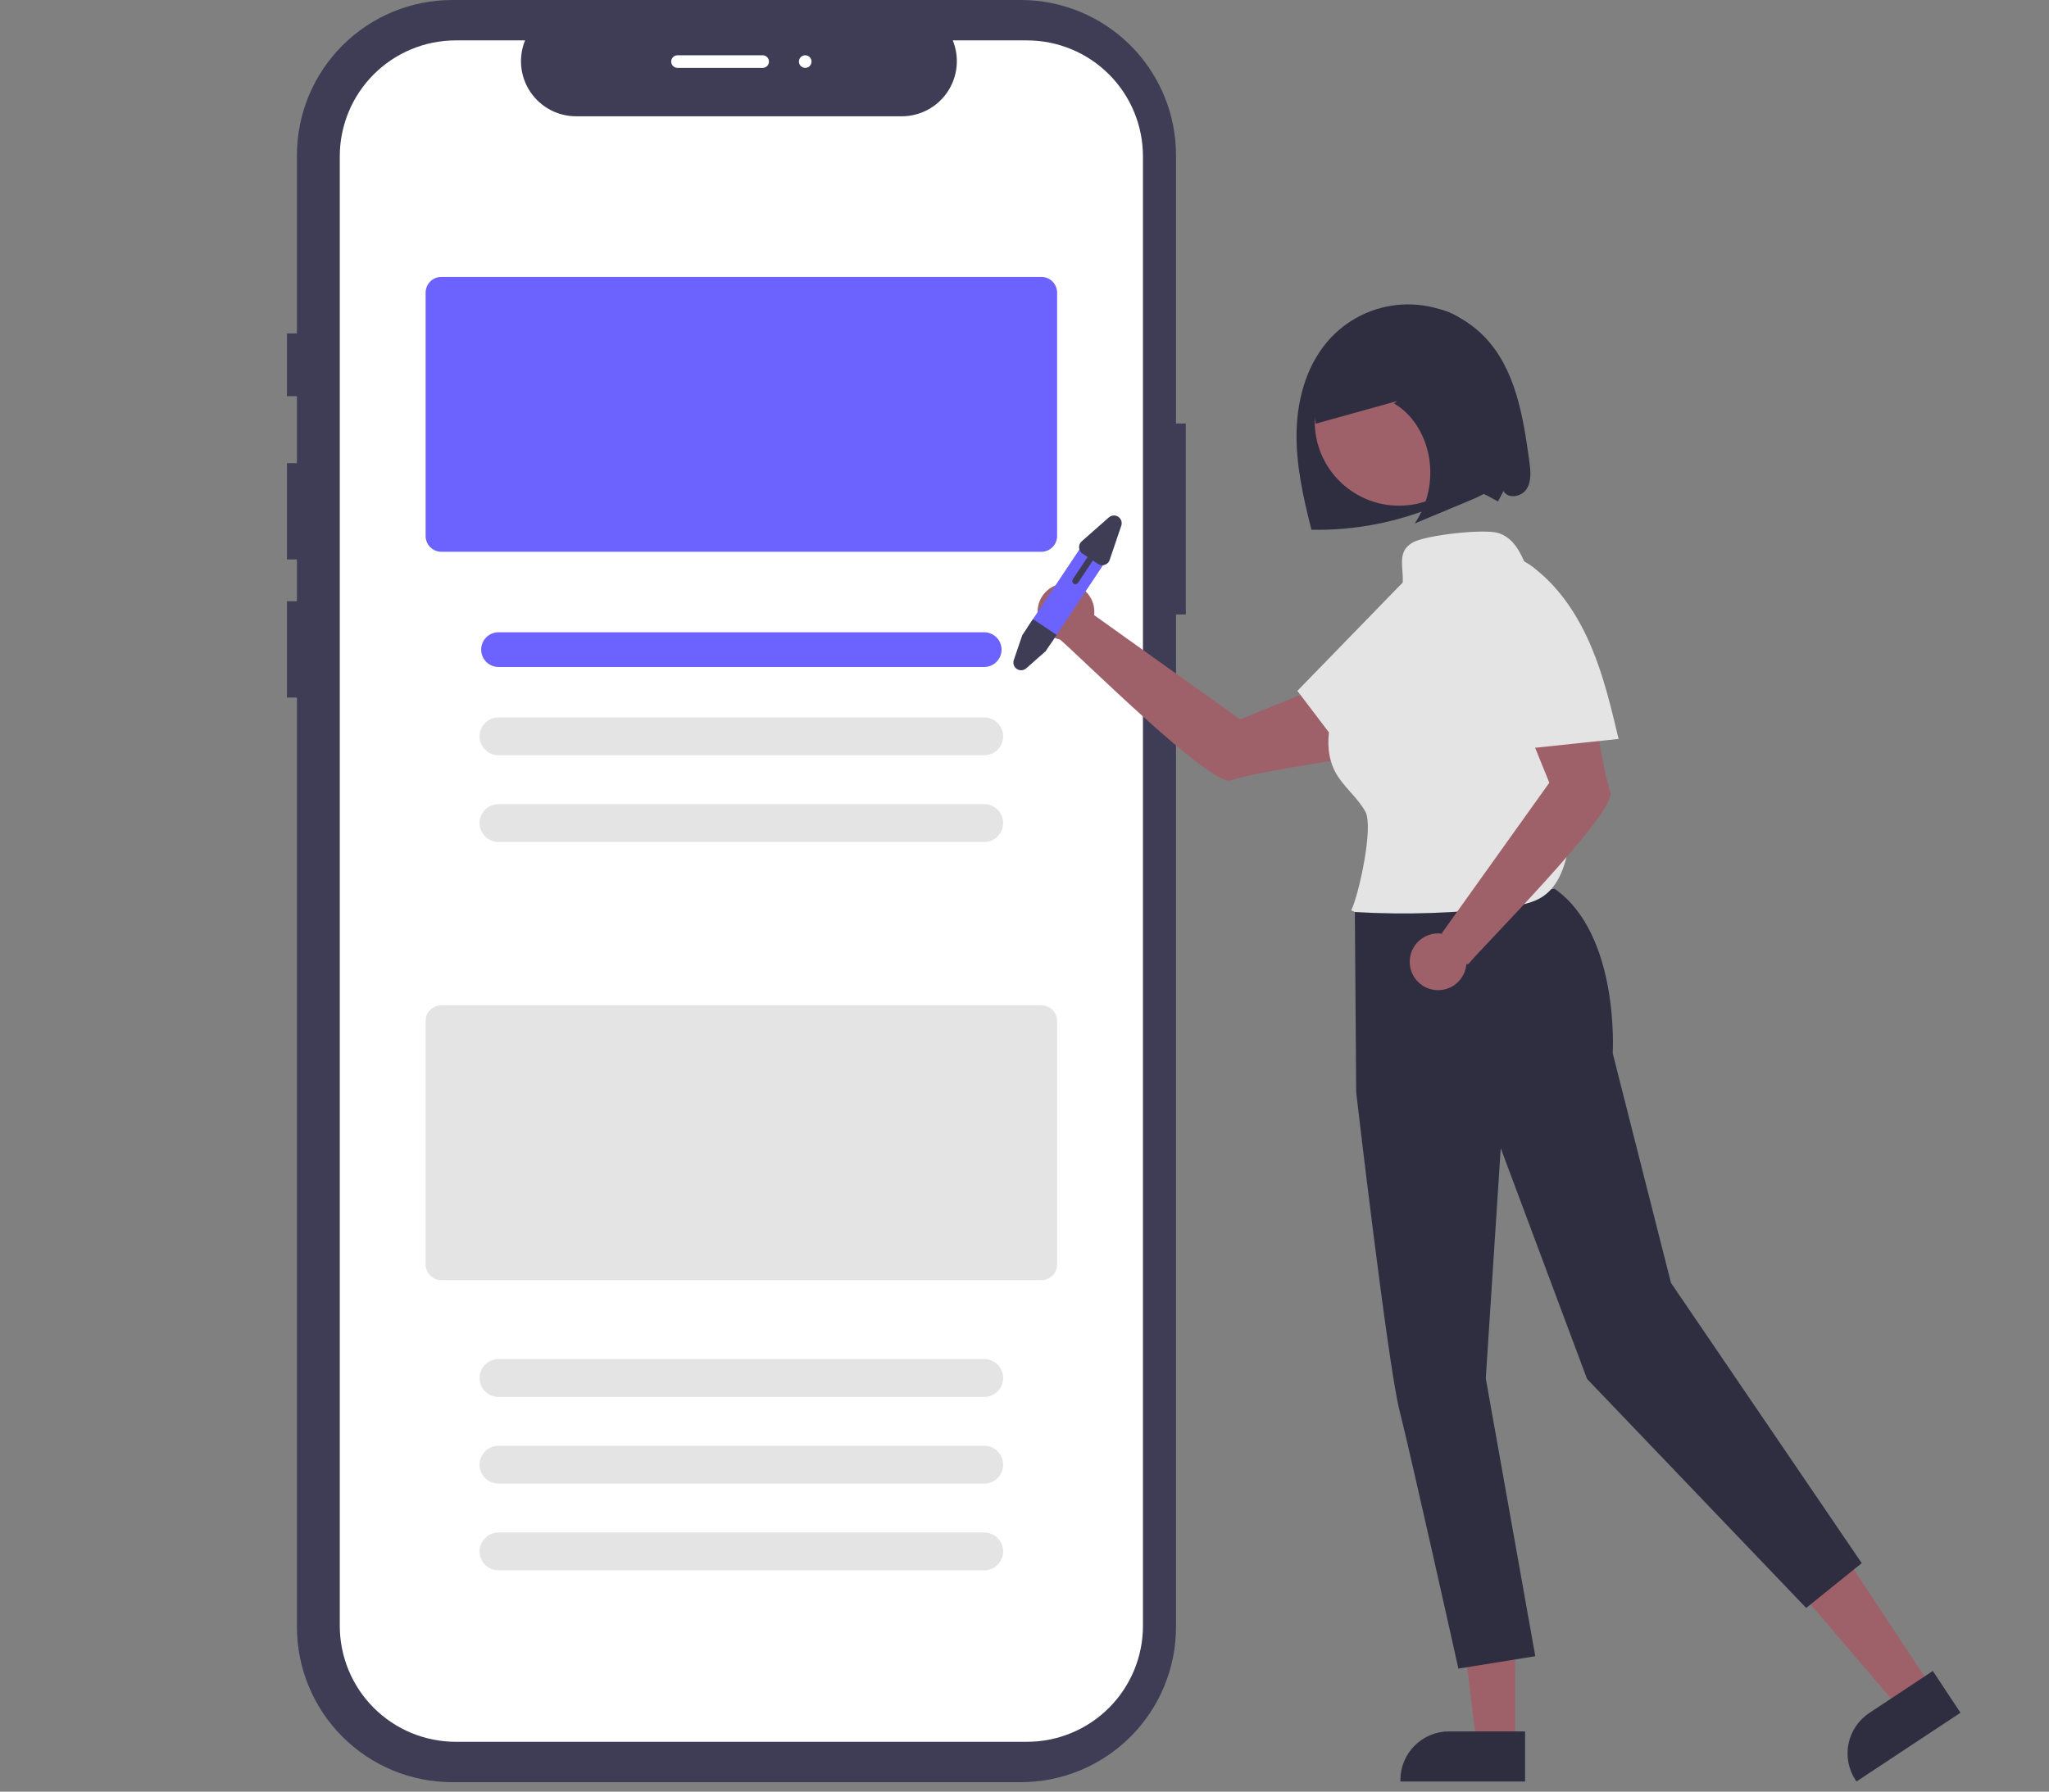 <svg xmlns="http://www.w3.org/2000/svg" fill="none" viewBox="0 0 649.67 568.22">
<rect x="0" y="0" width="649.67" height="568.22" fill="#808080" stroke="none"/>
<g clip-path="url(#clip0_129_187)">
<path d="M372.874 134.317V49.24C372.874 36.181 367.686 23.657 358.452 14.422C349.218 5.188 336.693 9.01739e-05 323.634 9.75945e-10H143.387C136.921 -4.07089e-05 130.518 1.274 124.544 3.748C118.57 6.223 113.141 9.85 108.569 14.422C103.997 18.994 100.369 24.422 97.895 30.397C95.42 36.371 94.147 42.774 94.147 49.24V105.742H90.98V125.651H94.147V146.886H90.98V177.413H94.147V190.685H90.98V221.212H94.147V515.979C94.147 522.445 95.42 528.848 97.895 534.822C100.369 540.796 103.996 546.224 108.569 550.797C113.141 555.369 118.569 558.996 124.543 561.471C130.517 563.945 136.92 565.219 143.387 565.219H323.633C330.1 565.219 336.503 563.945 342.477 561.471C348.451 558.996 353.879 555.369 358.452 550.797C363.024 546.224 366.651 540.796 369.126 534.822C371.6 528.848 372.874 522.445 372.874 515.979V194.876H375.979V134.317H372.874Z" fill="#3F3D56"/>
<path d="M325.62 12.811H302.092C303.174 15.463 303.587 18.341 303.295 21.191C303.002 24.041 302.014 26.776 300.416 29.153C298.818 31.531 296.66 33.48 294.131 34.827C291.603 36.174 288.782 36.879 285.917 36.879H182.656C179.791 36.879 176.97 36.174 174.442 34.827C171.913 33.48 169.755 31.531 168.157 29.153C166.559 26.776 165.57 24.041 165.278 21.191C164.986 18.341 165.399 15.463 166.481 12.81H144.505C134.753 12.81 125.4 16.685 118.504 23.581C111.608 30.477 107.733 39.83 107.733 49.583V515.636C107.733 520.465 108.685 525.247 110.532 529.708C112.38 534.17 115.089 538.223 118.504 541.638C121.918 545.052 125.972 547.761 130.433 549.609C134.895 551.457 139.676 552.408 144.505 552.408H325.62C335.373 552.408 344.726 548.534 351.622 541.638C358.518 534.742 362.392 525.389 362.392 515.636V515.636V49.583C362.392 44.754 361.441 39.972 359.593 35.511C357.745 31.049 355.037 26.995 351.622 23.581C348.207 20.166 344.154 17.458 339.692 15.61C335.231 13.762 330.449 12.811 325.62 12.811V12.811Z" fill="white"/>
<path d="M330.176 175.002H139.95C138.625 175 137.354 174.473 136.416 173.536C135.479 172.598 134.952 171.327 134.95 170.002V92.816C134.952 91.491 135.479 90.22 136.416 89.282C137.354 88.345 138.625 87.818 139.95 87.816H330.176C331.502 87.818 332.773 88.345 333.71 89.282C334.648 90.22 335.175 91.491 335.176 92.816V170.002C335.175 171.327 334.648 172.598 333.71 173.536C332.773 174.473 331.502 175 330.176 175.002V175.002Z" fill="#6C63FF"/>
<path d="M312.062 211.528H158.062C156.604 211.528 155.205 210.949 154.173 209.917C153.142 208.886 152.562 207.487 152.562 206.028C152.562 204.57 153.142 203.171 154.173 202.139C155.205 201.108 156.604 200.528 158.062 200.528H312.062C313.521 200.528 314.92 201.108 315.952 202.139C316.983 203.171 317.562 204.57 317.562 206.028C317.562 207.487 316.983 208.886 315.952 209.917C314.92 210.949 313.521 211.528 312.062 211.528Z" fill="#6C63FF"/>
<path d="M312.062 239.528H158.062C156.471 239.528 154.945 238.896 153.82 237.771C152.695 236.646 152.062 235.119 152.062 233.528C152.062 231.937 152.695 230.411 153.82 229.286C154.945 228.16 156.471 227.528 158.062 227.528H312.062C313.654 227.528 315.18 228.16 316.305 229.286C317.43 230.411 318.062 231.937 318.062 233.528C318.062 235.119 317.43 236.646 316.305 237.771C315.18 238.896 313.654 239.528 312.062 239.528V239.528Z" fill="#E4E4E4"/>
<path d="M312.062 267.028H158.062C156.471 267.028 154.945 266.396 153.82 265.271C152.695 264.146 152.062 262.619 152.062 261.028C152.062 259.437 152.695 257.911 153.82 256.786C154.945 255.66 156.471 255.028 158.062 255.028H312.062C313.654 255.028 315.18 255.66 316.305 256.786C317.43 257.911 318.062 259.437 318.062 261.028C318.062 262.619 317.43 264.146 316.305 265.271C315.18 266.396 313.654 267.028 312.062 267.028V267.028Z" fill="#E4E4E4"/>
<path d="M330.176 406.002H139.95C138.625 406 137.354 405.473 136.416 404.536C135.479 403.598 134.952 402.327 134.95 401.002V323.816C134.952 322.491 135.479 321.22 136.416 320.282C137.354 319.345 138.625 318.818 139.95 318.816H330.176C331.502 318.818 332.773 319.345 333.71 320.282C334.648 321.22 335.175 322.491 335.176 323.816V401.002C335.175 402.327 334.648 403.598 333.71 404.536C332.773 405.473 331.502 406 330.176 406.002V406.002Z" fill="#E4E4E4"/>
<path d="M312.062 443.028H158.062C156.471 443.028 154.945 442.396 153.82 441.271C152.695 440.146 152.062 438.619 152.062 437.028C152.062 435.437 152.695 433.911 153.82 432.786C154.945 431.66 156.471 431.028 158.062 431.028H312.062C313.654 431.028 315.18 431.66 316.305 432.786C317.43 433.911 318.062 435.437 318.062 437.028C318.062 438.619 317.43 440.146 316.305 441.271C315.18 442.396 313.654 443.028 312.062 443.028Z" fill="#E4E4E4"/>
<path d="M312.062 470.528H158.062C156.471 470.528 154.945 469.896 153.82 468.771C152.695 467.646 152.062 466.119 152.062 464.528C152.062 462.937 152.695 461.411 153.82 460.286C154.945 459.16 156.471 458.528 158.062 458.528H312.062C313.654 458.528 315.18 459.16 316.305 460.286C317.43 461.411 318.062 462.937 318.062 464.528C318.062 466.119 317.43 467.646 316.305 468.771C315.18 469.896 313.654 470.528 312.062 470.528Z" fill="#E4E4E4"/>
<path d="M312.062 498.028H158.062C156.471 498.028 154.945 497.396 153.82 496.271C152.695 495.146 152.062 493.619 152.062 492.028C152.062 490.437 152.695 488.911 153.82 487.786C154.945 486.66 156.471 486.028 158.062 486.028H312.062C313.654 486.028 315.18 486.66 316.305 487.786C317.43 488.911 318.062 490.437 318.062 492.028C318.062 493.619 317.43 495.146 316.305 496.271C315.18 497.396 313.654 498.028 312.062 498.028Z" fill="#E4E4E4"/>
<path d="M484.904 146.337C482.969 132.148 480.543 116.913 470.535 106.67C467.359 103.42 463.558 100.846 459.361 99.105C455.164 97.363 450.658 96.49 446.114 96.537C441.57 96.584 437.083 97.55 432.923 99.378C428.763 101.206 425.016 103.858 421.909 107.173C414.623 114.945 411.406 125.858 411.112 136.506C410.817 147.155 413.189 157.685 415.82 168.008C429.742 168.286 443.562 165.565 456.341 160.032C459.473 158.503 462.721 157.228 466.057 156.217C469.433 155.358 471.839 157.52 474.979 159.028L476.703 155.727C478.114 158.354 482.484 157.575 484.069 155.05C485.654 152.525 485.307 149.291 484.904 146.337Z" fill="#2F2E41"/>
<path d="M612.434 535.007L602.208 541.77L571.257 505.545L586.349 495.564L612.434 535.007Z" fill="#9E616A"/>
<path d="M621.597 543.194L588.624 565L588.348 564.583C586.098 561.18 585.291 557.021 586.106 553.023C586.921 549.024 589.291 545.513 592.694 543.262L592.695 543.262L612.834 529.943L621.597 543.194Z" fill="#2F2E41"/>
<path d="M480.429 553.116H468.169L462.337 505.828L480.431 505.829L480.429 553.116Z" fill="#9E616A"/>
<path d="M483.555 565L444.024 564.999V564.499C444.025 560.418 445.646 556.505 448.531 553.619C451.417 550.734 455.33 549.113 459.411 549.113H459.412L483.556 549.114L483.555 565Z" fill="#2F2E41"/>
<path d="M393.202 228.147L346.913 195.082C347.117 193.349 346.813 191.595 346.038 190.033C345.263 188.47 344.051 187.166 342.549 186.28C341.047 185.394 339.319 184.963 337.577 185.041C335.834 185.118 334.152 185.701 332.735 186.717C331.317 187.733 330.225 189.139 329.593 190.765C328.96 192.39 328.813 194.164 329.17 195.871C329.527 197.579 330.373 199.145 331.604 200.381C332.835 201.616 334.399 202.467 336.105 202.83C341.891 207.688 384.153 249.718 390.204 247.501C396.345 245.251 423.197 241.178 423.197 241.178L423.945 215.682L393.202 228.147Z" fill="#9E616A"/>
<path d="M429.57 288.308L430.007 346.486C430.007 346.486 440.025 432.687 443.719 447.249C447.414 461.811 462.411 529.195 462.411 529.195L486.79 525.262L471.09 437.164L475.835 364.147L503.2 437.325L572.685 509.958L590.295 495.749L529.814 406.867L511.341 334.056C511.341 334.056 513.639 296.396 492.941 281.893L429.57 288.308Z" fill="#2F2E41"/>
<path d="M443.574 160.376C458.332 160.376 470.295 148.413 470.295 133.655C470.295 118.898 458.332 106.935 443.574 106.935C428.817 106.935 416.854 118.898 416.854 133.655C416.854 148.413 428.817 160.376 443.574 160.376Z" fill="#9E616A"/>
<path d="M450.527 297.696L440.596 319.864L469.415 332.775L479.347 310.607L450.527 297.696Z" fill="#2F2E41"/>
<path d="M486.371 185.069C483.223 178.802 481.693 171.06 474.979 169.028C470.446 167.656 452.111 169.712 447.979 172.028C441.107 175.88 447.335 183.099 443.28 189.855C438.873 197.198 434.465 204.542 430.058 211.886C427.028 216.934 423.966 222.054 422.328 227.71C420.69 233.365 420.611 239.713 423.402 244.897C425.9 249.538 430.425 252.829 432.937 257.462C435.549 262.28 430.86 283.793 428.428 288.705L429.595 289.244C445.76 290.193 461.979 289.647 478.043 287.614C482.031 287.109 486.171 286.449 489.456 284.135C494.296 280.726 496.21 274.54 497.405 268.742C503.16 240.401 499.277 210.949 486.371 185.069V185.069Z" fill="#E4E4E4"/>
<path d="M431.686 245.761C438.926 238.647 446.202 231.49 452.161 223.273C458.121 215.057 462.755 205.652 464.049 195.585C464.602 192.373 464.382 189.075 463.407 185.965C462.297 182.916 459.838 180.21 456.669 179.514C451.597 178.4 446.986 182.448 443.366 186.172C432.695 197.15 422.023 208.129 411.352 219.108C418.149 228.056 424.947 237.004 431.745 245.951L431.686 245.761Z" fill="#E4E4E4"/>
<path d="M510.59 251.241C508.34 245.1 504.267 218.248 504.267 218.248L478.772 217.501L491.236 248.244L457.223 295.86C457.223 295.86 457.286 295.964 457.4 296.151C455.612 295.864 453.778 296.124 452.14 296.896C450.502 297.668 449.135 298.917 448.218 300.479C447.301 302.041 446.876 303.843 447.001 305.65C447.125 307.457 447.792 309.184 448.914 310.606C450.036 312.028 451.561 313.077 453.29 313.618C455.018 314.159 456.87 314.165 458.602 313.636C460.334 313.107 461.867 312.067 462.998 310.653C464.13 309.239 464.808 307.516 464.945 305.71C465.07 305.782 465.216 305.808 465.359 305.784C465.501 305.759 465.63 305.686 465.724 305.576C469.509 300.827 512.84 257.383 510.59 251.241Z" fill="#9E616A"/>
<path d="M513.182 234.284C510.842 224.407 508.484 214.477 504.539 205.125C500.594 195.773 494.946 186.939 487.002 180.621C484.54 178.485 481.605 176.966 478.439 176.191C475.255 175.563 471.668 176.265 469.432 178.617C465.854 182.38 466.93 188.421 468.242 193.445C472.112 208.258 475.982 223.072 479.851 237.885C491.026 236.701 502.2 235.517 513.375 234.332L513.182 234.284Z" fill="#E4E4E4"/>
<path d="M476.979 135.734C476.143 129.27 475.271 122.752 473.308 116.665C471.345 110.578 468.182 104.878 463.644 101.43C456.459 95.971 447.156 97.023 439.1 100.164C432.87 102.592 426.788 106.283 422.395 112.217C418.001 118.151 415.534 126.618 417.168 134.377C425.761 131.986 434.355 129.594 442.948 127.203L442.007 127.986C447.584 131.128 451.819 137.629 453.084 144.99C454.356 152.326 452.729 159.869 448.547 166.028C454.408 163.579 460.269 161.13 466.129 158.682C469.747 157.17 473.618 155.428 475.763 151.551C478.25 147.056 477.672 141.098 476.979 135.734Z" fill="#2F2E41"/>
<path d="M350.819 177.624L333.63 203.422C333.219 204.042 332.661 204.549 332.006 204.899C331.35 205.248 330.617 205.429 329.874 205.424C328.99 205.424 328.126 205.162 327.39 204.672C326.654 204.182 326.08 203.485 325.739 202.669C325.619 202.394 325.528 202.106 325.47 201.811C325.238 200.641 325.479 199.426 326.14 198.432L343.329 172.634C343.657 172.142 344.078 171.72 344.569 171.391C345.06 171.062 345.611 170.833 346.19 170.717C346.77 170.601 347.366 170.6 347.946 170.715C348.526 170.829 349.077 171.057 349.569 171.384C350.061 171.712 350.483 172.133 350.812 172.624C351.141 173.115 351.37 173.666 351.486 174.246C351.602 174.825 351.603 175.422 351.489 176.001C351.374 176.581 351.147 177.133 350.819 177.624V177.624Z" fill="#6C63FF"/>
<path d="M335.016 201.342L331.537 206.533L325.38 211.96C324.975 212.317 324.463 212.531 323.924 212.567C323.385 212.604 322.849 212.461 322.399 212.162C321.95 211.862 321.612 211.422 321.438 210.911C321.264 210.399 321.264 209.844 321.438 209.333L324.133 201.445L327.526 196.351L335.016 201.342Z" fill="#3F3D56"/>
<path d="M351.578 164.096L342.964 171.688C342.682 171.937 342.461 172.247 342.318 172.595C342.175 172.942 342.113 173.318 342.139 173.693C342.164 174.068 342.275 174.433 342.464 174.758C342.652 175.083 342.913 175.361 343.226 175.569L344.856 176.655L340.142 183.729C340.07 183.838 340.019 183.961 339.994 184.09C339.968 184.218 339.968 184.351 339.994 184.48C340.02 184.609 340.071 184.731 340.144 184.84C340.217 184.949 340.311 185.043 340.42 185.116C340.529 185.188 340.652 185.239 340.781 185.264C340.91 185.29 341.042 185.29 341.171 185.264C341.3 185.238 341.422 185.187 341.531 185.114C341.64 185.041 341.734 184.947 341.807 184.838L346.52 177.764L348.15 178.85C348.69 179.21 349.352 179.341 349.989 179.215C350.626 179.088 351.186 178.714 351.549 178.175C351.668 177.996 351.763 177.802 351.832 177.597L355.522 166.724C355.696 166.212 355.696 165.657 355.521 165.146C355.347 164.634 355.009 164.194 354.56 163.895C354.11 163.595 353.574 163.452 353.035 163.489C352.496 163.525 351.984 163.738 351.578 164.096L351.578 164.096Z" fill="#3F3D56"/>
<path d="M241.812 21.528H214.812C214.282 21.528 213.773 21.317 213.398 20.942C213.023 20.567 212.812 20.059 212.812 19.528C212.812 18.998 213.023 18.489 213.398 18.114C213.773 17.739 214.282 17.528 214.812 17.528H241.812C242.343 17.528 242.852 17.739 243.227 18.114C243.602 18.489 243.812 18.998 243.812 19.528C243.812 20.059 243.602 20.567 243.227 20.942C242.852 21.317 242.343 21.528 241.812 21.528Z" fill="white"/>
<path d="M255.312 21.528C256.417 21.528 257.312 20.633 257.312 19.528C257.312 18.424 256.417 17.528 255.312 17.528C254.208 17.528 253.312 18.424 253.312 19.528C253.312 20.633 254.208 21.528 255.312 21.528Z" fill="white"/>
</g>
<defs>
<clipPath id="clip0_129_187">
<rect width="649.675" height="568.22" fill="white"/>
</clipPath>
</defs>
</svg>